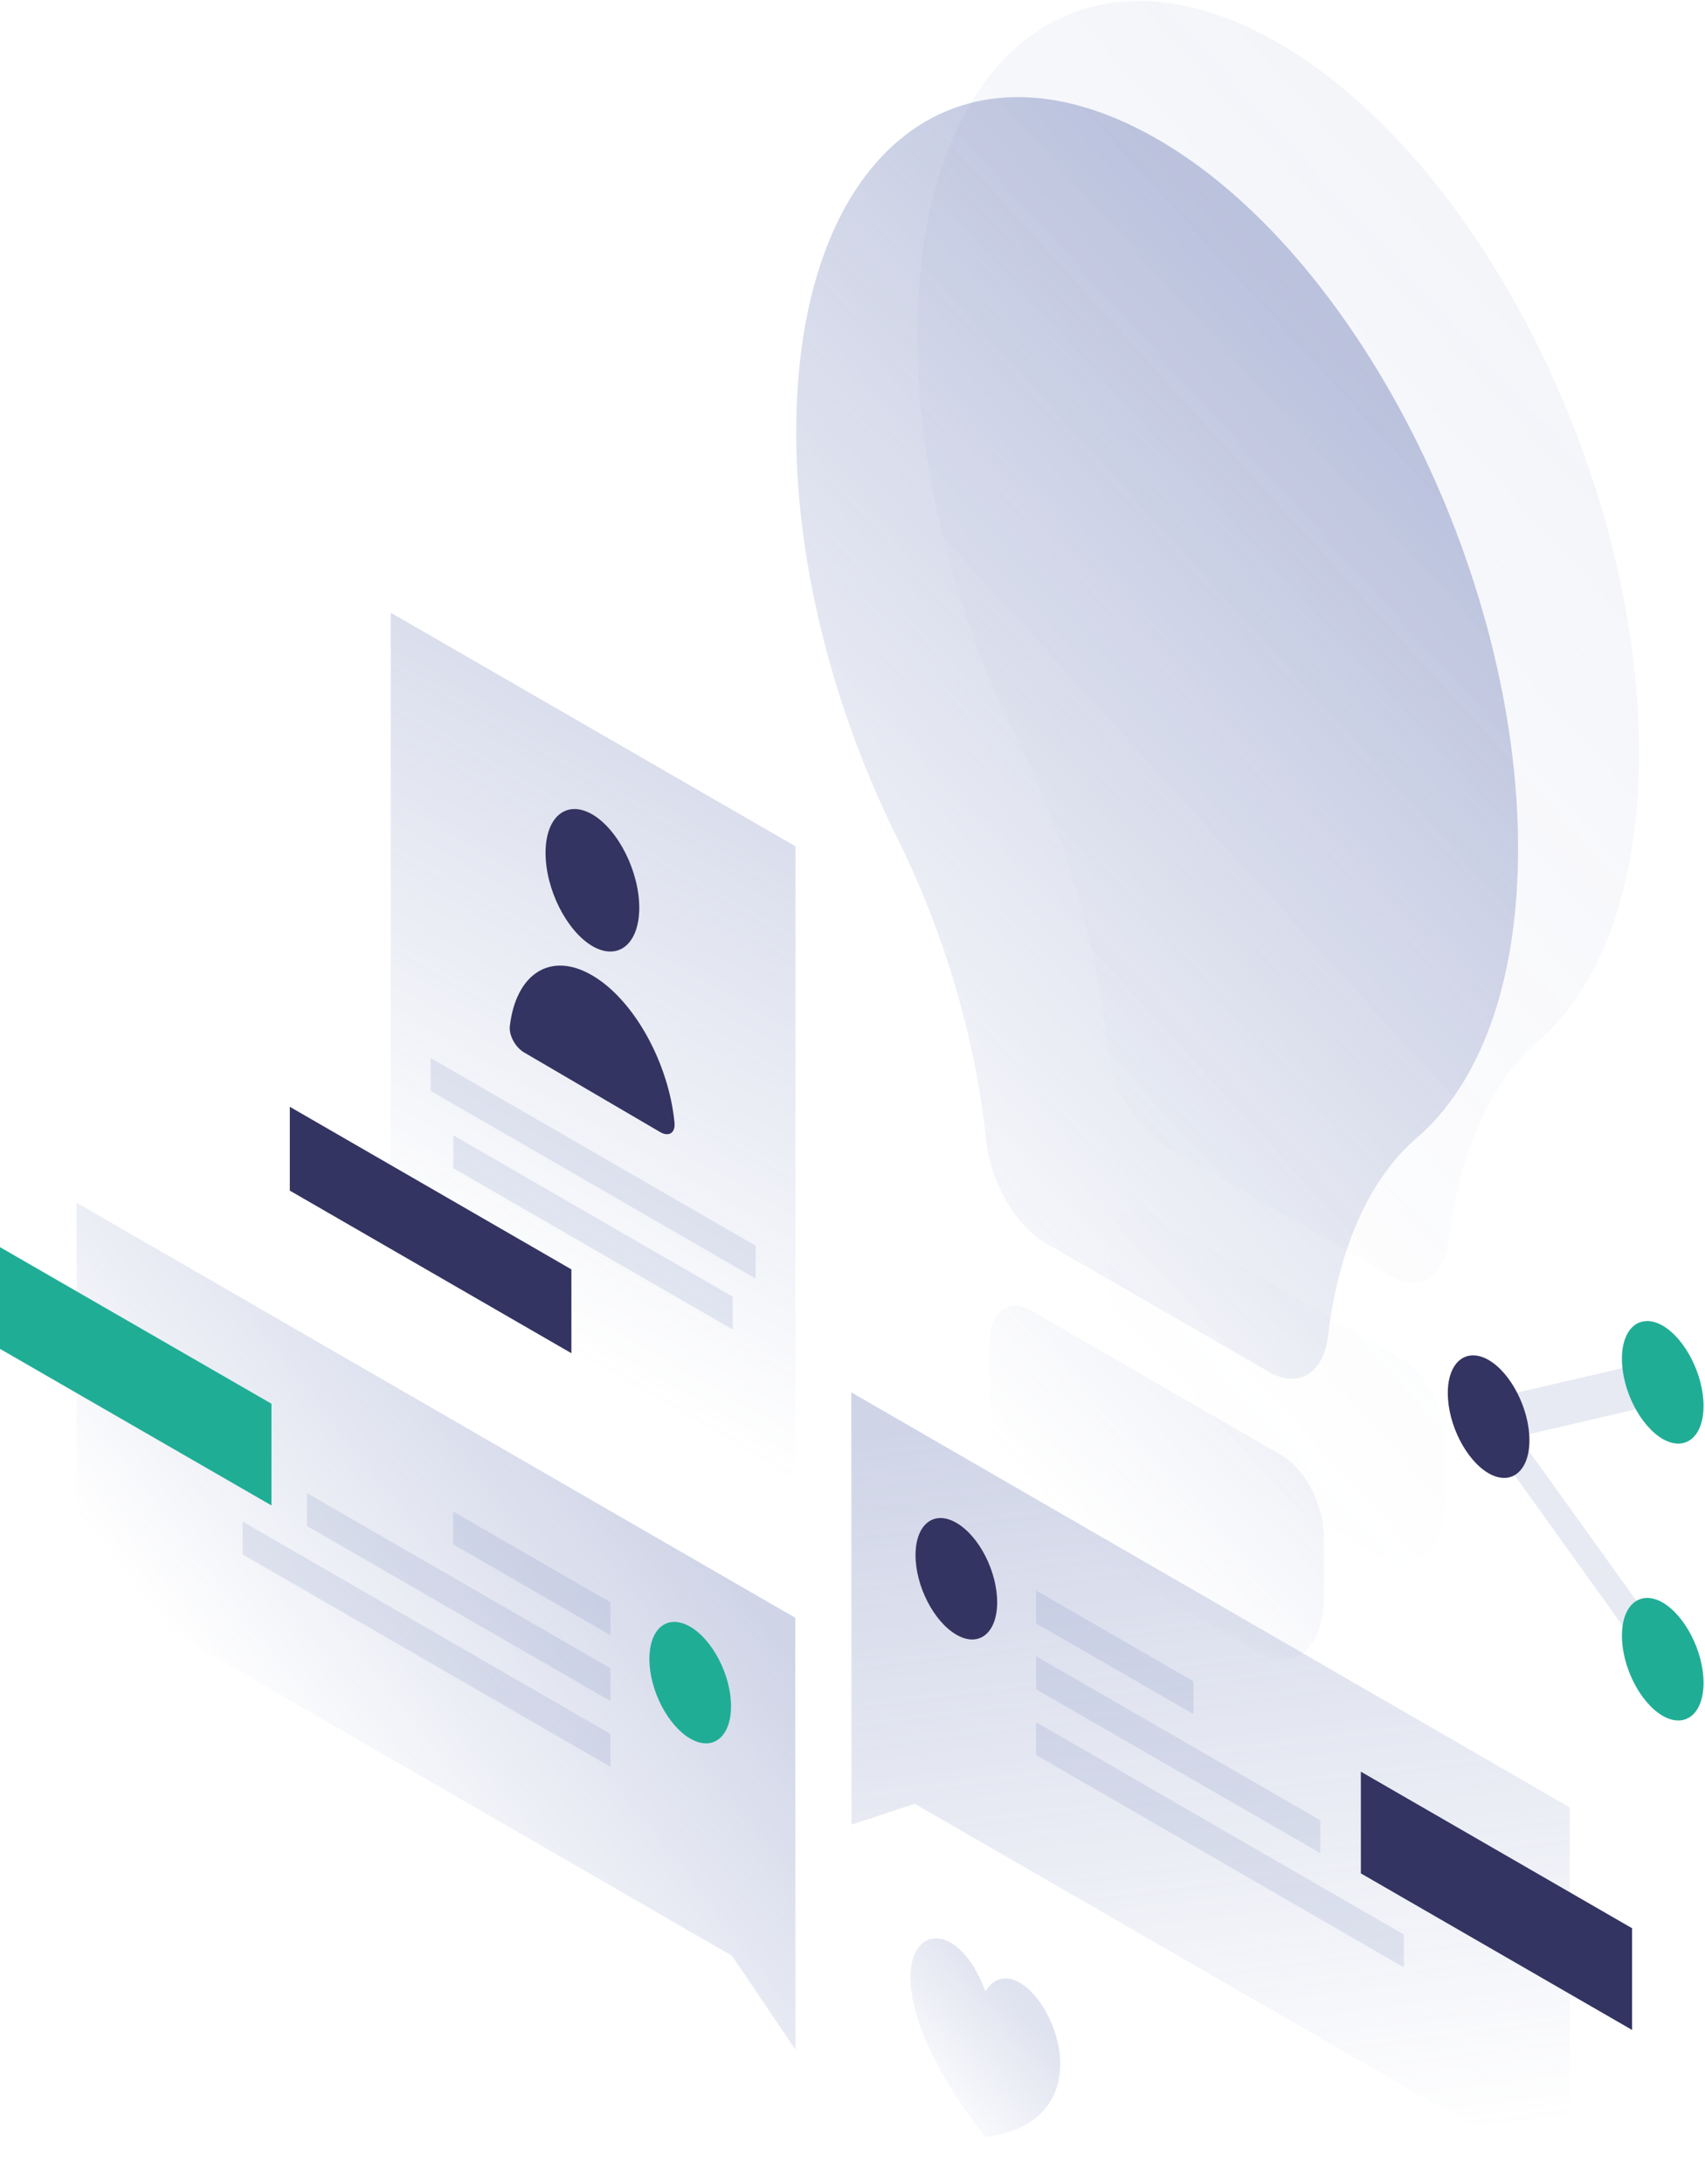 <?xml version="1.0" encoding="utf-8"?>
<!-- Generator: Adobe Illustrator 22.1.0, SVG Export Plug-In . SVG Version: 6.00 Build 0)  -->
<svg version="1.1" id="illustration" xmlns="http://www.w3.org/2000/svg" xmlns:xlink="http://www.w3.org/1999/xlink" x="0px"
	 y="0px" viewBox="0 0 706 904" style="enable-background:new 0 0 706 904;" xml:space="preserve">
<style type="text/css">
	.st0{opacity:7.000000e-02;fill:url(#SVGID_1_);enable-background:new    ;}
	.st1{opacity:7.000000e-02;fill:url(#SVGID_2_);enable-background:new    ;}
	.st2{opacity:0.4;fill:url(#SVGID_3_);enable-background:new    ;}
	.st3{opacity:0.4;fill:url(#SVGID_4_);enable-background:new    ;}
	.st4{opacity:0.3;fill:url(#SVGID_5_);enable-background:new    ;}
	.st5{fill:#20AD96;}
	.st6{opacity:0.15;fill:#6172B0;enable-background:new    ;}
	.st7{opacity:0.3;fill:url(#SVGID_6_);enable-background:new    ;}
	.st8{fill:#333461;}
	.st9{opacity:0.3;fill:url(#SVGID_7_);enable-background:new    ;}
	.st10{opacity:0.2;fill:url(#SVGID_8_);enable-background:new    ;}
</style>
<linearGradient id="SVGID_1_" gradientUnits="userSpaceOnUse" x1="646.559" y1="34.709" x2="340.514" y2="313.363" gradientTransform="matrix(1 0 0 1 0 112)">
	<stop  offset="0" style="stop-color:#6172B0"/>
	<stop  offset="1" style="stop-color:#6172B0;stop-opacity:0"/>
</linearGradient>
<path class="st0" d="M636.7,431.2c26-22.3,42-63.8,42-119.8c0-115-67.4-247.2-150.4-294.2c-83.1-47.1-149.3,8.1-148.5,124
	c0.4,55.1,16.2,114.2,41.7,165.6c19.7,39.6,32.6,83.8,36.9,124.9c1.7,17.6,12.2,35.8,24.3,42.8l92.8,53.5
	c12.2,7.1,22.6,0.7,24.5-14.8C604.2,477.1,616.9,448.3,636.7,431.2z"/>
<linearGradient id="SVGID_2_" gradientUnits="userSpaceOnUse" x1="804.939" y1="208.607" x2="498.894" y2="487.262" gradientTransform="matrix(1 0 0 1 0 112)">
	<stop  offset="0" style="stop-color:#6172B0"/>
	<stop  offset="1" style="stop-color:#6172B0;stop-opacity:0"/>
</linearGradient>
<path class="st1" d="M598.2,621.2v-24.6c0-13.2-7.6-28.1-17.1-33.8l-104.2-60.2c-9.5-5.5-17.1,0.7-17.1,13.9v24.6
	c0,19.8,10.4,41.8,24,52.6l90.6,52.3C587.8,651.1,598.2,640.8,598.2,621.2z"/>
<linearGradient id="SVGID_3_" gradientUnits="userSpaceOnUse" x1="596.505" y1="74.451" x2="290.46" y2="353.105" gradientTransform="matrix(1 0 0 1 0 112)">
	<stop  offset="0" style="stop-color:#6172B0"/>
	<stop  offset="1" style="stop-color:#6172B0;stop-opacity:0"/>
</linearGradient>
<path class="st2" d="M586.6,471c26-22.3,42-63.8,42-119.8c0-115-67.4-247.2-150.4-294.2C395,9.9,328.9,65.1,329.7,181
	c0.4,55.1,16.2,114.2,41.7,165.6c19.7,39.6,32.6,83.8,36.9,124.9c1.7,17.6,12.2,35.8,24.3,42.8l92.8,53.5
	c12.2,7.1,22.6,0.7,24.5-14.8C554.2,516.9,566.9,488,586.6,471z"/>
<linearGradient id="SVGID_4_" gradientUnits="userSpaceOnUse" x1="754.939" y1="248.407" x2="448.895" y2="527.062" gradientTransform="matrix(1 0 0 1 0 112)">
	<stop  offset="0" style="stop-color:#6172B0"/>
	<stop  offset="1" style="stop-color:#6172B0;stop-opacity:0"/>
</linearGradient>
<path class="st3" d="M548.2,661v-24.6c0-13.2-7.6-28.1-17.1-33.8l-104.2-60.2c-9.5-5.5-17.1,0.7-17.1,13.9v24.6
	c0,19.8,10.4,41.8,24,52.6l90.6,52.3C537.8,690.9,548.2,680.6,548.2,661z"/>
<linearGradient id="SVGID_5_" gradientUnits="userSpaceOnUse" x1="264.391" y1="495.454" x2="110.741" y2="615.758" gradientTransform="matrix(1 0 0 1 0 112)">
	<stop  offset="0" style="stop-color:#6172B0"/>
	<stop  offset="1" style="stop-color:#6172B0;stop-opacity:0"/>
</linearGradient>
<path class="st4" d="M329.3,669.6L31.7,497.8l0.1,155.1l271.3,156.6l26.3,38.9L329.3,669.6z"/>
<path class="st5" d="M0,558.3v-42.1L112.4,581v42.1L0,558.3z"/>
<path class="st6" d="M252.8,663.2l-65.2-37.6v13.6l65.2,37.6V663.2z"/>
<path class="st6" d="M252.8,690.5L127.1,618v13.6l125.7,72.5V690.5z"/>
<path class="st6" d="M252.8,717.7l-152.3-87.9v13.6l152.3,87.9V717.7z"/>
<path class="st5" d="M268.9,686.7c0,12.8,7.6,27.5,16.9,32.9s16.9-0.6,16.9-13.4c0-12.8-7.6-27.5-16.9-32.9
	C276.4,667.9,268.9,673.9,268.9,686.7z"/>
<linearGradient id="SVGID_6_" gradientUnits="userSpaceOnUse" x1="480.304" y1="469.351" x2="518.774" y2="781.38" gradientTransform="matrix(1 0 0 1 0 112)">
	<stop  offset="0" style="stop-color:#6172B0"/>
	<stop  offset="1" style="stop-color:#6172B0;stop-opacity:0"/>
</linearGradient>
<path class="st7" d="M352.5,576.3L650,748.1l0.1,155.1L378.8,746.6l-26.2,8.6L352.5,576.3z"/>
<path class="st8" d="M563.5,775.4v-42.1l112.3,64.8v42.1L563.5,775.4z"/>
<path class="st6" d="M429,658.3l65.2,37.6v13.6L429,671.9V658.3z"/>
<path class="st6" d="M429,685.5l117.7,67.9V767L429,699.2V685.5z"/>
<path class="st6" d="M429,712.8l152.3,87.9v13.6L429,726.4V712.8z"/>
<path class="st8" d="M412.9,663.2c0,12.8-7.6,18.8-16.9,13.4c-9.3-5.4-16.9-20.1-16.9-32.9c0-12.8,7.6-18.8,16.9-13.4
	C405.4,635.7,412.9,650.4,412.9,663.2z"/>
<path class="st6" d="M684.5,563.3l7.5,16.6l-63.2,14.7l65.7,91.5L687,694l-80.7-112.5L684.5,563.3z"/>
<path class="st5" d="M705.4,581.9c0,12.9-7.6,19-16.9,13.7c-9.3-5.4-16.9-20.2-16.9-33.2c0-12.9,7.6-19,16.9-13.7
	C697.8,554.1,705.4,569,705.4,581.9z"/>
<path class="st5" d="M705.4,696.5c0,12.9-7.6,19-16.9,13.7c-9.3-5.4-16.9-20.2-16.9-33.2c0-12.9,7.6-19,16.9-13.7
	C697.8,668.8,705.4,683.6,705.4,696.5z"/>
<path class="st8" d="M633.3,596.1c0,12.9-7.6,19-16.9,13.7c-9.3-5.4-16.9-20.2-16.9-33.2c0-12.9,7.6-19,16.9-13.7
	C625.7,568.3,633.3,583.2,633.3,596.1z"/>
<linearGradient id="SVGID_7_" gradientUnits="userSpaceOnUse" x1="347.322" y1="168.967" x2="198.555" y2="426.706" gradientTransform="matrix(1 0 0 1 0 112)">
	<stop  offset="0" style="stop-color:#6172B0"/>
	<stop  offset="1" style="stop-color:#6172B0;stop-opacity:0"/>
</linearGradient>
<path class="st9" d="M161.8,253.6l167.6,96.7v310.5l-167.6-96.7L161.8,253.6z"/>
<path class="st6" d="M178.3,437.9l134.6,77.7v13.6l-134.6-77.7L178.3,437.9z"/>
<path class="st6" d="M187.7,469.9l115.7,66.8v13.6l-115.7-66.8V469.9z"/>
<path class="st8" d="M236.6,525.4L120,458.1v34.7l116.6,67.3V525.4z"/>
<path class="st8" d="M264.7,375.7c0,15-8.7,22.1-19.4,15.9c-10.7-6.3-19.4-23.5-19.4-38.6c0-15,8.7-22.1,19.4-15.9
	C256,343.4,264.7,360.7,264.7,375.7z"/>
<path class="st8" d="M245.2,403.7c-17.3-10.1-31.6-0.6-34.1,21.1c-0.4,3.8,2.4,8.8,5.9,10.8l56.4,33c3.5,2,6.3,0.4,5.9-3.9
	C276.9,439.9,262.5,413.8,245.2,403.7z"/>
<linearGradient id="SVGID_8_" gradientUnits="userSpaceOnUse" x1="420.782" y1="715.211" x2="376.019" y2="753.881" gradientTransform="matrix(1 0 0 1 0 112)">
	<stop  offset="0" style="stop-color:#6172B0"/>
	<stop  offset="1" style="stop-color:#6172B0;stop-opacity:0"/>
</linearGradient>
<path class="st10" d="M408,884.6c-60.5-77.8-16.7-106,0-60.4C424.7,798,468.5,876.6,408,884.6z"/>
</svg>
